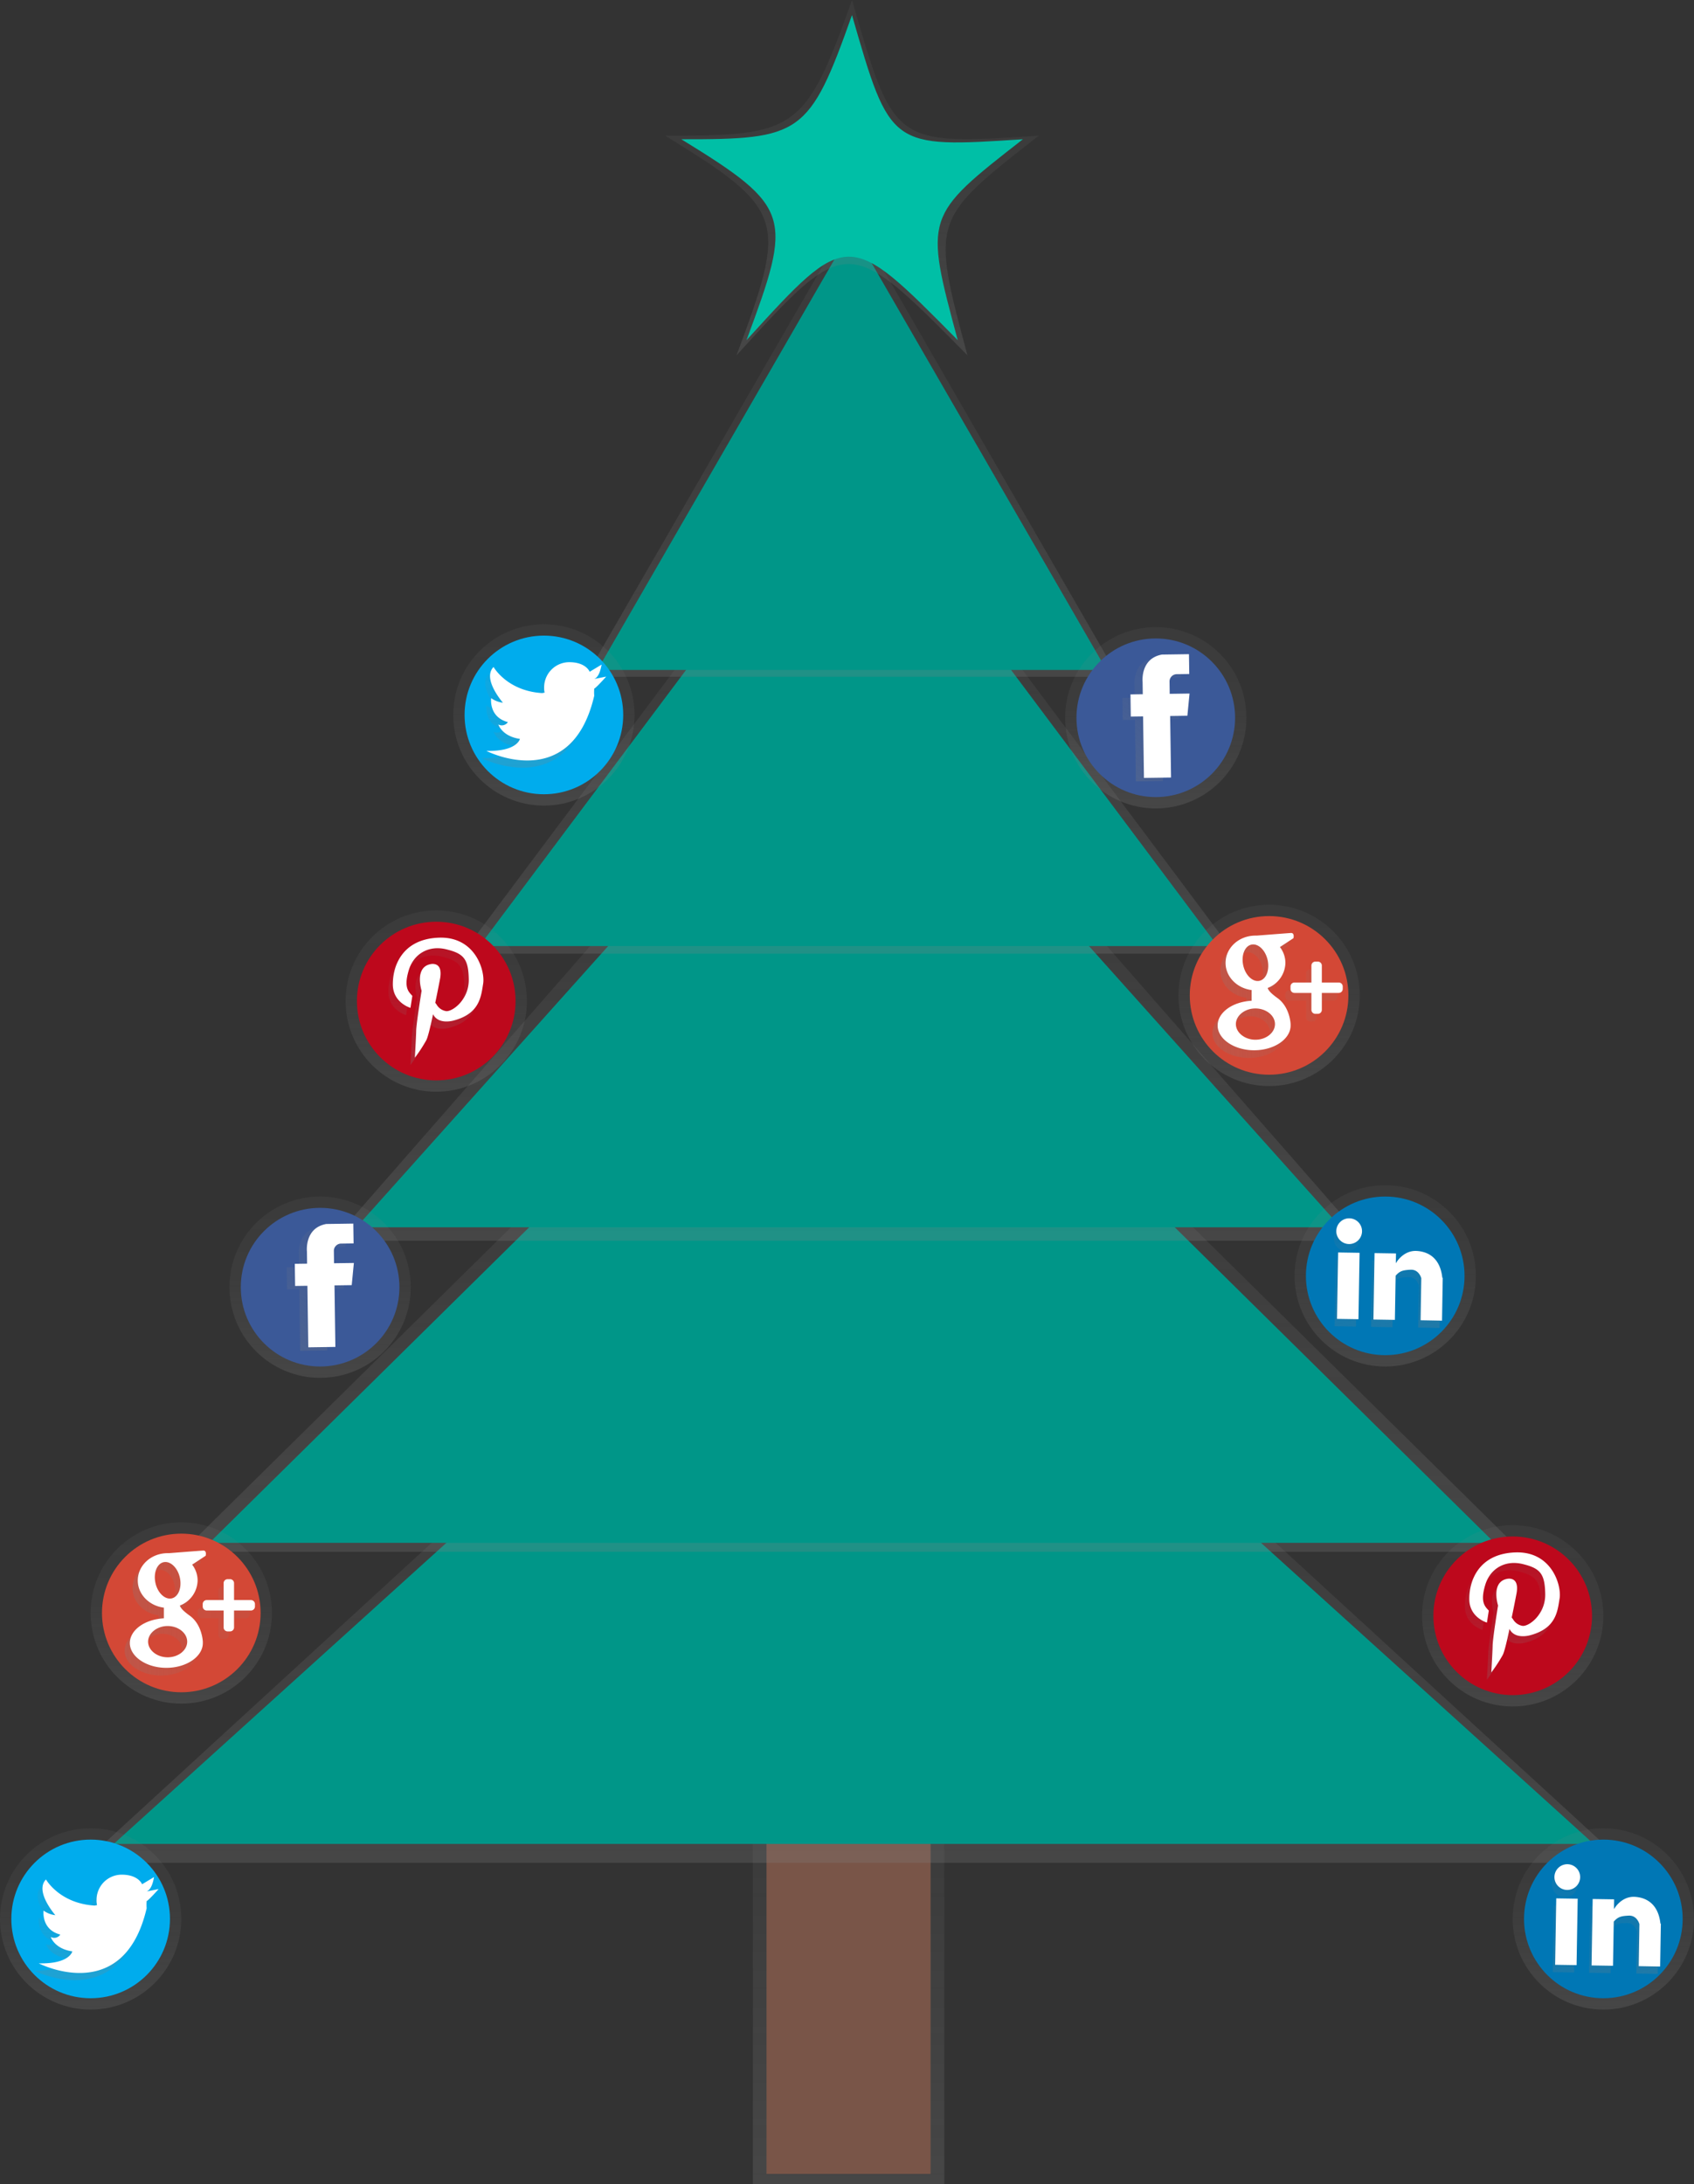 <svg xmlns="http://www.w3.org/2000/svg" xmlns:xlink="http://www.w3.org/1999/xlink" data-name="Layer 1" width="598" height="771"><rect width="100%" height="100%" fill="#333333" stroke="none"/><defs><linearGradient id="n" x1="154" y1="385.37" x2="154" y2="321.37" xlink:href="#a"/><linearGradient id="a" x1="299.55" y1="771" x2="299.55" y2="569.5" gradientUnits="userSpaceOnUse"><stop offset="0" stop-color="gray" stop-opacity=".25"/><stop offset=".54" stop-color="gray" stop-opacity=".12"/><stop offset="1" stop-color="gray" stop-opacity=".1"/></linearGradient><linearGradient id="c" x1="300.76" y1="547.78" x2="300.76" y2="314.44" xlink:href="#a"/><linearGradient id="d" x1="299.55" y1="437.99" x2="299.55" y2="229.65" xlink:href="#a"/><linearGradient id="e" x1="299.55" y1="336.63" x2="299.55" y2="154.46" xlink:href="#a"/><linearGradient id="f" x1="300.76" y1="238.9" x2="300.76" y2="76.01" xlink:href="#a"/><linearGradient id="g" x1="601.76" y1="189.91" x2="601.76" y2="64.5" xlink:href="#a"/><linearGradient id="h" x1="408" y1="285.37" x2="408" y2="221.37" xlink:href="#a"/><linearGradient id="i" x1="730.75" y1="59.19" x2="730.75" y2="13.98" gradientTransform="rotate(33.39 250.993 140.5)" xlink:href="#a"/><linearGradient id="j" x1="192" y1="284.37" x2="192" y2="220.37" xlink:href="#a"/><linearGradient id="k" x1="492.15" y1="335.49" x2="492.15" y2="300.79" xlink:href="#a"/><linearGradient id="l" x1="489" y1="482.37" x2="489" y2="418.37" xlink:href="#a"/><linearGradient id="m" x1="723.24" y1="473.87" x2="723.24" y2="430.23" gradientTransform="rotate(-15.31 994.926 242.002)" xlink:href="#a"/><linearGradient id="b" x1="301.36" y1="657.58" x2="301.36" y2="407.94" xlink:href="#a"/><linearGradient id="o" x1="445.85" y1="420.96" x2="445.85" y2="379" gradientTransform="rotate(-2.38 911.517 205.801)" xlink:href="#a"/><linearGradient id="p" x1="448" y1="383.37" x2="448" y2="319.37" xlink:href="#a"/><linearGradient id="q" x1="729" y1="417.25" x2="773.16" y2="417.25" xlink:href="#a"/><linearGradient id="r" x1="32" y1="709.37" x2="32" y2="645.37" xlink:href="#a"/><linearGradient id="s" x1="334.15" y1="763.49" x2="334.15" y2="728.79" xlink:href="#a"/><linearGradient id="t" x1="534" y1="602.37" x2="534" y2="538.37" xlink:href="#a"/><linearGradient id="u" x1="816.52" y1="653.54" x2="816.52" y2="611.59" gradientTransform="rotate(-2.38 911.517 205.801)" xlink:href="#a"/><linearGradient id="v" x1="113" y1="486.37" x2="113" y2="422.37" xlink:href="#a"/><linearGradient id="w" x1="595.06" y1="389.36" x2="595.06" y2="344.16" gradientTransform="rotate(33.39 250.993 140.5)" xlink:href="#a"/><linearGradient id="x" x1="64" y1="601.37" x2="64" y2="537.37" xlink:href="#a"/><linearGradient id="y" x1="345" y1="635.25" x2="389.16" y2="635.25" xlink:href="#a"/><linearGradient id="z" x1="566" y1="709.37" x2="566" y2="645.37" xlink:href="#a"/><linearGradient id="A" x1="737.31" y1="714.1" x2="737.31" y2="670.46" gradientTransform="rotate(-15.31 994.926 242.002)" xlink:href="#a"/></defs><path fill="url(#a)" d="M265.77 569.5h67.57V771h-67.57z"/><path fill="#795548" d="M270.59 569.5h57.92v197.88h-57.92z"/><path fill="url(#b)" d="M301.36 407.94 29.28 657.58h544.16L301.36 407.94z"/><path fill="#009688" d="M301.36 414.49 40.14 650.9h522.45L301.36 414.49z"/><path fill="url(#c)" d="M300.76 314.44 64.27 547.78h472.98L300.76 314.44z"/><path fill="#009688" d="M300.76 320.79 73.92 544.61h453.67L300.76 320.79z"/><path fill="url(#d)" d="M299.55 229.65 117.36 437.99h364.38L299.55 229.65z"/><path fill="#009688" d="M299.55 239.16 125.81 433.23H473.3L299.55 239.16z"/><path fill="url(#e)" d="M299.55 154.46 163.21 336.63h272.68L299.55 154.46z"/><path fill="#009688" d="M299.55 159.84 169.24 333.95h260.62L299.55 159.84z"/><path fill="url(#f)" d="M300.76 76.01 206.72 238.9H394.8L300.76 76.01z"/><path fill="#009688" d="M300.76 80.84 210.9 236.49h179.72L300.76 80.84z"/><path d="M601.76 64.5c14.78 51.26 14.78 51.26 65.93 47.9-38 29.64-38 29.64-25.18 77.51-42.39-42.94-42.39-42.94-81.5 0 17.75-47.87 17.75-51.16-25.18-77.51 46.17.07 49.5-1.57 65.93-47.9Z" transform="translate(-301 -64.5)" fill="url(#g)"/><path d="M300.76 5.33c13.53 46.9 13.53 46.9 60.33 43.83-34.78 27.12-34.78 27.12-23 70.92-38.79-39.29-38.79-39.29-74.57 0 16.24-43.8 16.24-46.81-23-70.92 42.2.06 45.21-1.44 60.24-43.83Z" fill="#00bfa6"/><circle cx="408" cy="253.37" r="32" fill="url(#h)"/><circle cx="408" cy="253.37" r="28" fill="#3b5998"/><path d="m711 306.3.06 4.34 7-.1-.76 7.83-6.08.09.31 21.72-9.56.14-.31-21.72-4.34.06-.11-7.82 4.34-.06-.06-4.34s-.9-8.24 6.81-9.66l9.56-.14.1 7-4.34.06a2.56 2.56 0 0 0-2.62 2.6Z" transform="translate(-301 -64.5)" fill="url(#i)"/><path d="m412.86 240.58.06 4.34 7-.1-.76 7.83-6.08.09.31 21.72-9.56.14-.31-21.72-4.34.06-.11-7.82 4.34-.06-.06-4.34s-.9-8.24 6.81-9.66l9.56-.14.1 7-4.34.06a2.56 2.56 0 0 0-2.62 2.6Z" fill="#fff"/><circle cx="192" cy="252.37" r="32" fill="url(#j)"/><circle cx="192" cy="252.37" r="28" fill="#00aced"/><path d="m509.08 306.72 4.23-.85s-3.55 4-4.23 4.23a17 17 0 0 0 0 2.54C501 347.5 471 332.1 471 332.1c10.92.25 11.85-4.23 11.85-4.23-6.35-.93-7.62-5.08-7.62-5.08a2.61 2.61 0 0 0 3.38-.85c-6.85-1.78-5.92-8.46-5.92-8.46a8.8 8.8 0 0 0 4.15 1.61c-.76-.93-7.19-8.63-3.3-12.61 0 0 4.74 8.46 17.18 9.22l.85-.17a6.64 6.64 0 0 1-.17-1.86 8.88 8.88 0 0 1 8.88-8.88c5.92 0 7.19 3.38 7.19 3.38l4.23-2.54c-.08.01-.51 4.24-2.62 5.09Z" transform="translate(-301 -64.5)" fill="url(#k)"/><path d="m209.77 239.68 4.23-.85s-3.55 4-4.23 4.23a17 17 0 0 0 0 2.54c-8.12 34.86-38.08 19.46-38.08 19.46 10.92.25 11.85-4.23 11.85-4.23-6.35-.93-7.62-5.08-7.62-5.08a2.61 2.61 0 0 0 3.38-.85c-6.85-1.78-5.92-8.46-5.92-8.46a8.8 8.8 0 0 0 4.15 1.61c-.76-.93-7.19-8.63-3.3-12.61 0 0 4.74 8.46 17.18 9.22l.85-.17a6.64 6.64 0 0 1-.17-1.86 8.88 8.88 0 0 1 8.88-8.88c5.92 0 7.19 3.38 7.19 3.38l4.23-2.54c-.08.01-.51 4.24-2.62 5.09Z" fill="#fff"/><circle cx="489" cy="450.37" r="32" fill="url(#l)"/><circle cx="489" cy="450.37" r="28" fill="#0077b5"/><path d="m801.63 533.13.24-14.83s-.78-3.12-3.73-3-3.94.54-5.33 2.11l-.26 15.59-7.57-.12.39-23.45 7.57.12-.06 3.48s2.58-4.8 7.64-4.34c4.69.38 8.12 3.31 8.77 9.45h.15l-.25 15.13Zm-25.29-26.9a4.54 4.54 0 1 1 4.61-4.46 4.55 4.55 0 0 1-4.61 4.46Zm3.35 26.54-7.57-.12.39-23.45 7.57.12Z" transform="translate(-301 -64.5)" fill="url(#m)"/><path d="m501.49 466.04.24-14.83s-.78-3.12-3.73-3-3.94.54-5.33 2.11l-.26 15.59-7.57-.12.39-23.45 7.57.12-.06 3.48s2.58-4.8 7.64-4.34c4.69.38 8.12 3.31 8.77 9.45h.15l-.25 15.13Zm-25.29-26.9a4.54 4.54 0 1 1 4.61-4.46 4.55 4.55 0 0 1-4.61 4.46Zm3.35 26.54-7.57-.12.39-23.45 7.57.12Z" fill="#fff"/><circle cx="154" cy="353.37" r="32" fill="url(#n)"/><circle cx="154" cy="353.37" r="28" fill="#bd081c"/><path d="M470 414.31c-.74 4.48-1.16 10.55-10.38 13 0 0-5.39 1.65-7.31-2.22-.91 4.32-1.84 8.31-2.47 9.34a52.37 52.37 0 0 1-3.95 6s.44-7.58.46-9.26c0-2.6 1.92-14.36 1.92-14.36s-2.6-8.12 3-9.36c0 0 4.57-1.28 3.56 4.89 0 0-.76 4.06-1.74 8.72l.44.57a4.72 4.72 0 0 0 3.46 2.38c2.27.16 8.06-4.11 7.93-11.25s-1.72-9.08-8-10.59-11.43 1.73-13.14 7.26c-1.92 6.29-.1 7.73 1.22 9.19l-.66 4.23s-6.12-1.76-6.22-8.14 3.11-16.09 16.11-16.63 16.49 11.67 15.77 16.23Z" transform="translate(-301 -64.5)" fill="url(#o)"/><path d="M170.56 347.23c-.74 4.48-1.16 10.55-10.38 13 0 0-5.39 1.65-7.31-2.22-.91 4.32-1.84 8.31-2.47 9.34a52.37 52.37 0 0 1-3.95 6s.44-7.58.46-9.26c0-2.6 1.92-14.36 1.92-14.36s-2.6-8.12 3-9.36c0 0 4.57-1.28 3.56 4.89 0 0-.76 4.06-1.74 8.72l.44.57a4.72 4.72 0 0 0 3.46 2.38c2.27.16 8.06-4.11 7.93-11.25s-1.72-9.08-8-10.59-11.43 1.73-13.14 7.26c-1.92 6.29-.1 7.73 1.22 9.19l-.66 4.23s-6.12-1.76-6.22-8.14 3.11-16.09 16.11-16.63 16.5 11.66 15.77 16.23Z" fill="#fff"/><circle cx="448" cy="351.37" r="32" fill="url(#p)"/><circle cx="448" cy="351.37" r="28" fill="#d34836"/><path d="M771.78 417.71h-6v6a1.41 1.41 0 0 1-1.38 1.38h-.92a1.41 1.41 0 0 1-1.38-1.38v-6h-6a1.41 1.41 0 0 1-1.38-1.38v-.92a1.41 1.41 0 0 1 1.38-1.38h6v-6a1.41 1.41 0 0 1 1.38-1.38h.92a1.41 1.41 0 0 1 1.38 1.38v6h6a1.41 1.41 0 0 1 1.38 1.38v.92a1.41 1.41 0 0 1-1.38 1.38ZM751 401.52a9.2 9.2 0 0 1 1.93 5.61 9.72 9.72 0 0 1-6.26 8.83c.28.92 1.2 1.93 3.5 3.59 4.42 3.22 4.6 9.2 4.6 9.2v.46c0 4.78-5.8 8.74-12.88 8.74S729 434 729 429.21c0-4.6 5.24-8.37 12-8.74v-3.77c-5.15-.64-9.2-4.69-9.2-9.57 0-5.34 4.69-9.66 10.58-9.66h.46s10.58-.83 12-.92.92 1.84.92 1.84Zm-15.55 27.23c0 3 3.13 5.52 6.9 5.52s6.9-2.48 6.9-5.52-3.13-5.52-6.9-5.52-6.91 2.49-6.91 5.52Zm11.22-22.54c-.74-3.5-3.31-6-5.7-5.52s-3.68 3.77-2.94 7.27 3.31 6 5.7 5.52 3.67-3.68 2.93-7.27Z" transform="translate(-301 -64.5)" fill="url(#q)"/><path d="M472.62 350.5h-6v6a1.41 1.41 0 0 1-1.38 1.38h-.92a1.41 1.41 0 0 1-1.38-1.38v-6h-6a1.41 1.41 0 0 1-1.38-1.38v-.92a1.41 1.41 0 0 1 1.38-1.38h6v-6a1.41 1.41 0 0 1 1.38-1.38h.92a1.41 1.41 0 0 1 1.38 1.38v6h6a1.41 1.41 0 0 1 1.38 1.38v.92a1.41 1.41 0 0 1-1.38 1.38Zm-20.79-16.19a9.2 9.2 0 0 1 1.93 5.61 9.72 9.72 0 0 1-6.26 8.83c.28.92 1.2 1.93 3.5 3.59 4.42 3.22 4.6 9.2 4.6 9.2v.46c0 4.78-5.8 8.74-12.88 8.74s-12.88-4-12.88-8.74c0-4.6 5.24-8.37 12-8.74v-3.77c-5.15-.64-9.2-4.69-9.2-9.57 0-5.34 4.69-9.66 10.58-9.66h.46s10.58-.83 12-.92.92 1.84.92 1.84Zm-15.55 27.19c0 3 3.13 5.52 6.9 5.52s6.9-2.48 6.9-5.52-3.13-5.52-6.9-5.52-6.9 2.52-6.9 5.52Zm11.22-22.54c-.74-3.5-3.31-6-5.7-5.52s-3.68 3.77-2.94 7.27 3.31 6 5.7 5.52 3.68-3.73 2.94-7.28Z" fill="#fff"/><circle cx="32" cy="677.37" r="32" fill="url(#r)"/><circle cx="32" cy="677.37" r="28" fill="#00aced"/><path d="m351.08 734.72 4.23-.85s-3.55 4-4.23 4.23a17 17 0 0 0 0 2.54C343 775.5 313 760.1 313 760.1c10.92.25 11.85-4.23 11.85-4.23-6.35-.93-7.62-5.08-7.62-5.08a2.61 2.61 0 0 0 3.38-.85c-6.85-1.78-5.92-8.46-5.92-8.46a8.8 8.8 0 0 0 4.15 1.61c-.76-.93-7.19-8.63-3.3-12.61 0 0 4.74 8.46 17.18 9.22l.85-.17a6.64 6.64 0 0 1-.17-1.86 8.88 8.88 0 0 1 8.88-8.88c5.92 0 7.19 3.38 7.19 3.38l4.23-2.54c-.08.01-.51 4.24-2.62 5.09Z" transform="translate(-301 -64.5)" fill="url(#s)"/><path d="m51.77 667.68 4.23-.85s-3.55 4-4.23 4.23a17 17 0 0 0 0 2.54c-8.12 34.86-38.08 19.46-38.08 19.46 10.92.25 11.85-4.23 11.85-4.23-6.35-.93-7.62-5.08-7.62-5.08a2.61 2.61 0 0 0 3.38-.85c-6.85-1.78-5.92-8.46-5.92-8.46a8.8 8.8 0 0 0 4.15 1.61c-.76-.93-7.19-8.63-3.3-12.61 0 0 4.74 8.46 17.18 9.22l.85-.17a6.64 6.64 0 0 1-.17-1.86 8.88 8.88 0 0 1 8.88-8.88c5.92 0 7.19 3.38 7.19 3.38l4.23-2.54c-.08.01-.51 4.24-2.62 5.09Z" fill="#fff"/><circle cx="534" cy="570.37" r="32" fill="url(#t)"/><circle cx="534" cy="570.37" r="28" fill="#bd081c"/><path d="M850 631.31c-.74 4.48-1.16 10.55-10.38 13 0 0-5.39 1.65-7.31-2.22-.91 4.32-1.84 8.31-2.47 9.34a52.37 52.37 0 0 1-3.95 6s.44-7.58.46-9.26c0-2.6 1.92-14.36 1.92-14.36s-2.6-8.12 3-9.36c0 0 4.57-1.28 3.56 4.89 0 0-.76 4.06-1.74 8.72l.44.57a4.72 4.72 0 0 0 3.46 2.38c2.27.16 8.06-4.11 7.93-11.25s-1.72-9.08-8-10.59-11.43 1.73-13.14 7.26c-1.92 6.29-.1 7.73 1.22 9.19l-.66 4.23s-6.12-1.76-6.22-8.14 3.11-16.09 16.11-16.63 16.49 11.67 15.77 16.23Z" transform="translate(-301 -64.5)" fill="url(#u)"/><path d="M550.56 564.23c-.74 4.48-1.16 10.55-10.38 13 0 0-5.39 1.65-7.31-2.22-.91 4.32-1.84 8.31-2.47 9.34a52.37 52.37 0 0 1-3.95 6s.44-7.58.46-9.26c0-2.6 1.92-14.36 1.92-14.36s-2.6-8.12 3-9.36c0 0 4.57-1.28 3.56 4.89 0 0-.76 4.06-1.74 8.72l.44.57a4.72 4.72 0 0 0 3.46 2.38c2.27.16 8.06-4.11 7.93-11.25s-1.72-9.08-8-10.59-11.43 1.73-13.14 7.26c-1.92 6.29-.1 7.73 1.22 9.19l-.66 4.23s-6.12-1.76-6.22-8.14 3.11-16.09 16.11-16.63 16.5 11.66 15.77 16.23Z" fill="#fff"/><circle cx="113" cy="454.37" r="32" fill="url(#v)"/><circle cx="113" cy="454.37" r="28" fill="#3b5998"/><path d="m416 507.3.06 4.34 7-.1-.76 7.83-6.08.09.31 21.72-9.56.14-.31-21.72-4.34.06-.11-7.82 4.34-.06-.06-4.34s-.9-8.24 6.81-9.66l9.56-.14.1 7-4.34.06a2.56 2.56 0 0 0-2.62 2.6Z" transform="translate(-301 -64.5)" fill="url(#w)"/><path d="m117.86 441.58.06 4.34 7-.1-.76 7.83-6.08.09.31 21.72-9.56.14-.31-21.72-4.34.06-.11-7.82 4.34-.06-.06-4.34s-.9-8.24 6.81-9.66l9.56-.14.1 7-4.34.06a2.56 2.56 0 0 0-2.62 2.6Z" fill="#fff"/><circle cx="64" cy="569.37" r="32" fill="url(#x)"/><circle cx="64" cy="569.37" r="28" fill="#d34836"/><path d="M387.78 635.71h-6v6a1.41 1.41 0 0 1-1.38 1.38h-.92a1.41 1.41 0 0 1-1.38-1.38v-6h-6a1.41 1.41 0 0 1-1.38-1.38v-.92a1.41 1.41 0 0 1 1.38-1.38h6v-6a1.41 1.41 0 0 1 1.38-1.38h.92a1.41 1.41 0 0 1 1.38 1.38v6h6a1.41 1.41 0 0 1 1.38 1.38v.92a1.41 1.41 0 0 1-1.38 1.38ZM367 619.52a9.2 9.2 0 0 1 1.93 5.61 9.72 9.72 0 0 1-6.26 8.83c.28.92 1.2 1.93 3.5 3.59 4.42 3.22 4.6 9.2 4.6 9.2v.46c0 4.78-5.8 8.74-12.88 8.74S345 652 345 647.21c0-4.6 5.24-8.37 12-8.74v-3.77c-5.15-.64-9.2-4.69-9.2-9.57 0-5.34 4.69-9.66 10.58-9.66h.46s10.58-.83 12-.92.92 1.84.92 1.84Zm-15.55 27.23c0 3 3.13 5.52 6.9 5.52s6.9-2.48 6.9-5.52-3.13-5.52-6.9-5.52-6.91 2.49-6.91 5.52Zm11.22-22.54c-.74-3.5-3.31-6-5.7-5.52s-3.68 3.77-2.94 7.27 3.31 6 5.7 5.52 3.67-3.68 2.93-7.27Z" transform="translate(-301 -64.5)" fill="url(#y)"/><path d="M88.62 568.5h-6v6a1.41 1.41 0 0 1-1.38 1.38h-.92a1.41 1.41 0 0 1-1.38-1.38v-6h-6a1.41 1.41 0 0 1-1.38-1.38v-.92a1.41 1.41 0 0 1 1.38-1.38h6v-6a1.41 1.41 0 0 1 1.38-1.38h.92a1.41 1.41 0 0 1 1.38 1.38v6h6A1.41 1.41 0 0 1 90 566.2v.92a1.41 1.41 0 0 1-1.38 1.38Zm-20.79-16.19a9.2 9.2 0 0 1 1.93 5.61 9.72 9.72 0 0 1-6.26 8.83c.28.92 1.2 1.93 3.5 3.59 4.42 3.22 4.6 9.2 4.6 9.2v.46c0 4.78-5.8 8.74-12.88 8.74s-12.88-4-12.88-8.74c0-4.6 5.24-8.37 12-8.74v-3.77c-5.15-.64-9.2-4.69-9.2-9.57 0-5.34 4.69-9.66 10.58-9.66h.46s10.58-.83 12-.92.92 1.84.92 1.84ZM52.28 579.5c0 3 3.13 5.52 6.9 5.52s6.9-2.48 6.9-5.52-3.13-5.52-6.9-5.52-6.9 2.52-6.9 5.52Zm11.22-22.54c-.74-3.5-3.31-6-5.7-5.52s-3.68 3.77-2.94 7.27 3.31 6 5.7 5.52 3.68-3.73 2.94-7.28Z" fill="#fff"/><circle cx="566" cy="677.37" r="32" fill="url(#z)"/><circle cx="566" cy="677.37" r="28" fill="#0077b5"/><path d="m878.63 761.13.24-14.83s-.78-3.12-3.73-3-3.94.54-5.33 2.11l-.26 15.59-7.57-.12.39-23.45 7.57.12-.06 3.48s2.58-4.8 7.64-4.34c4.69.38 8.12 3.31 8.77 9.45h.15l-.25 15.13Zm-25.29-26.9a4.54 4.54 0 1 1 4.61-4.46 4.55 4.55 0 0 1-4.61 4.46Zm3.35 26.54-7.57-.12.39-23.45 7.57.12Z" transform="translate(-301 -64.5)" fill="url(#A)"/><path d="m578.49 694.04.24-14.83s-.78-3.12-3.73-3-3.94.54-5.33 2.11l-.26 15.59-7.57-.12.39-23.45 7.57.12-.06 3.48s2.58-4.8 7.64-4.34c4.69.38 8.12 3.31 8.77 9.45h.15l-.25 15.13Zm-25.29-26.9a4.54 4.54 0 1 1 4.61-4.46 4.55 4.55 0 0 1-4.61 4.46Zm3.35 26.54-7.57-.12.39-23.45 7.57.12Z" fill="#fff"/></svg>
